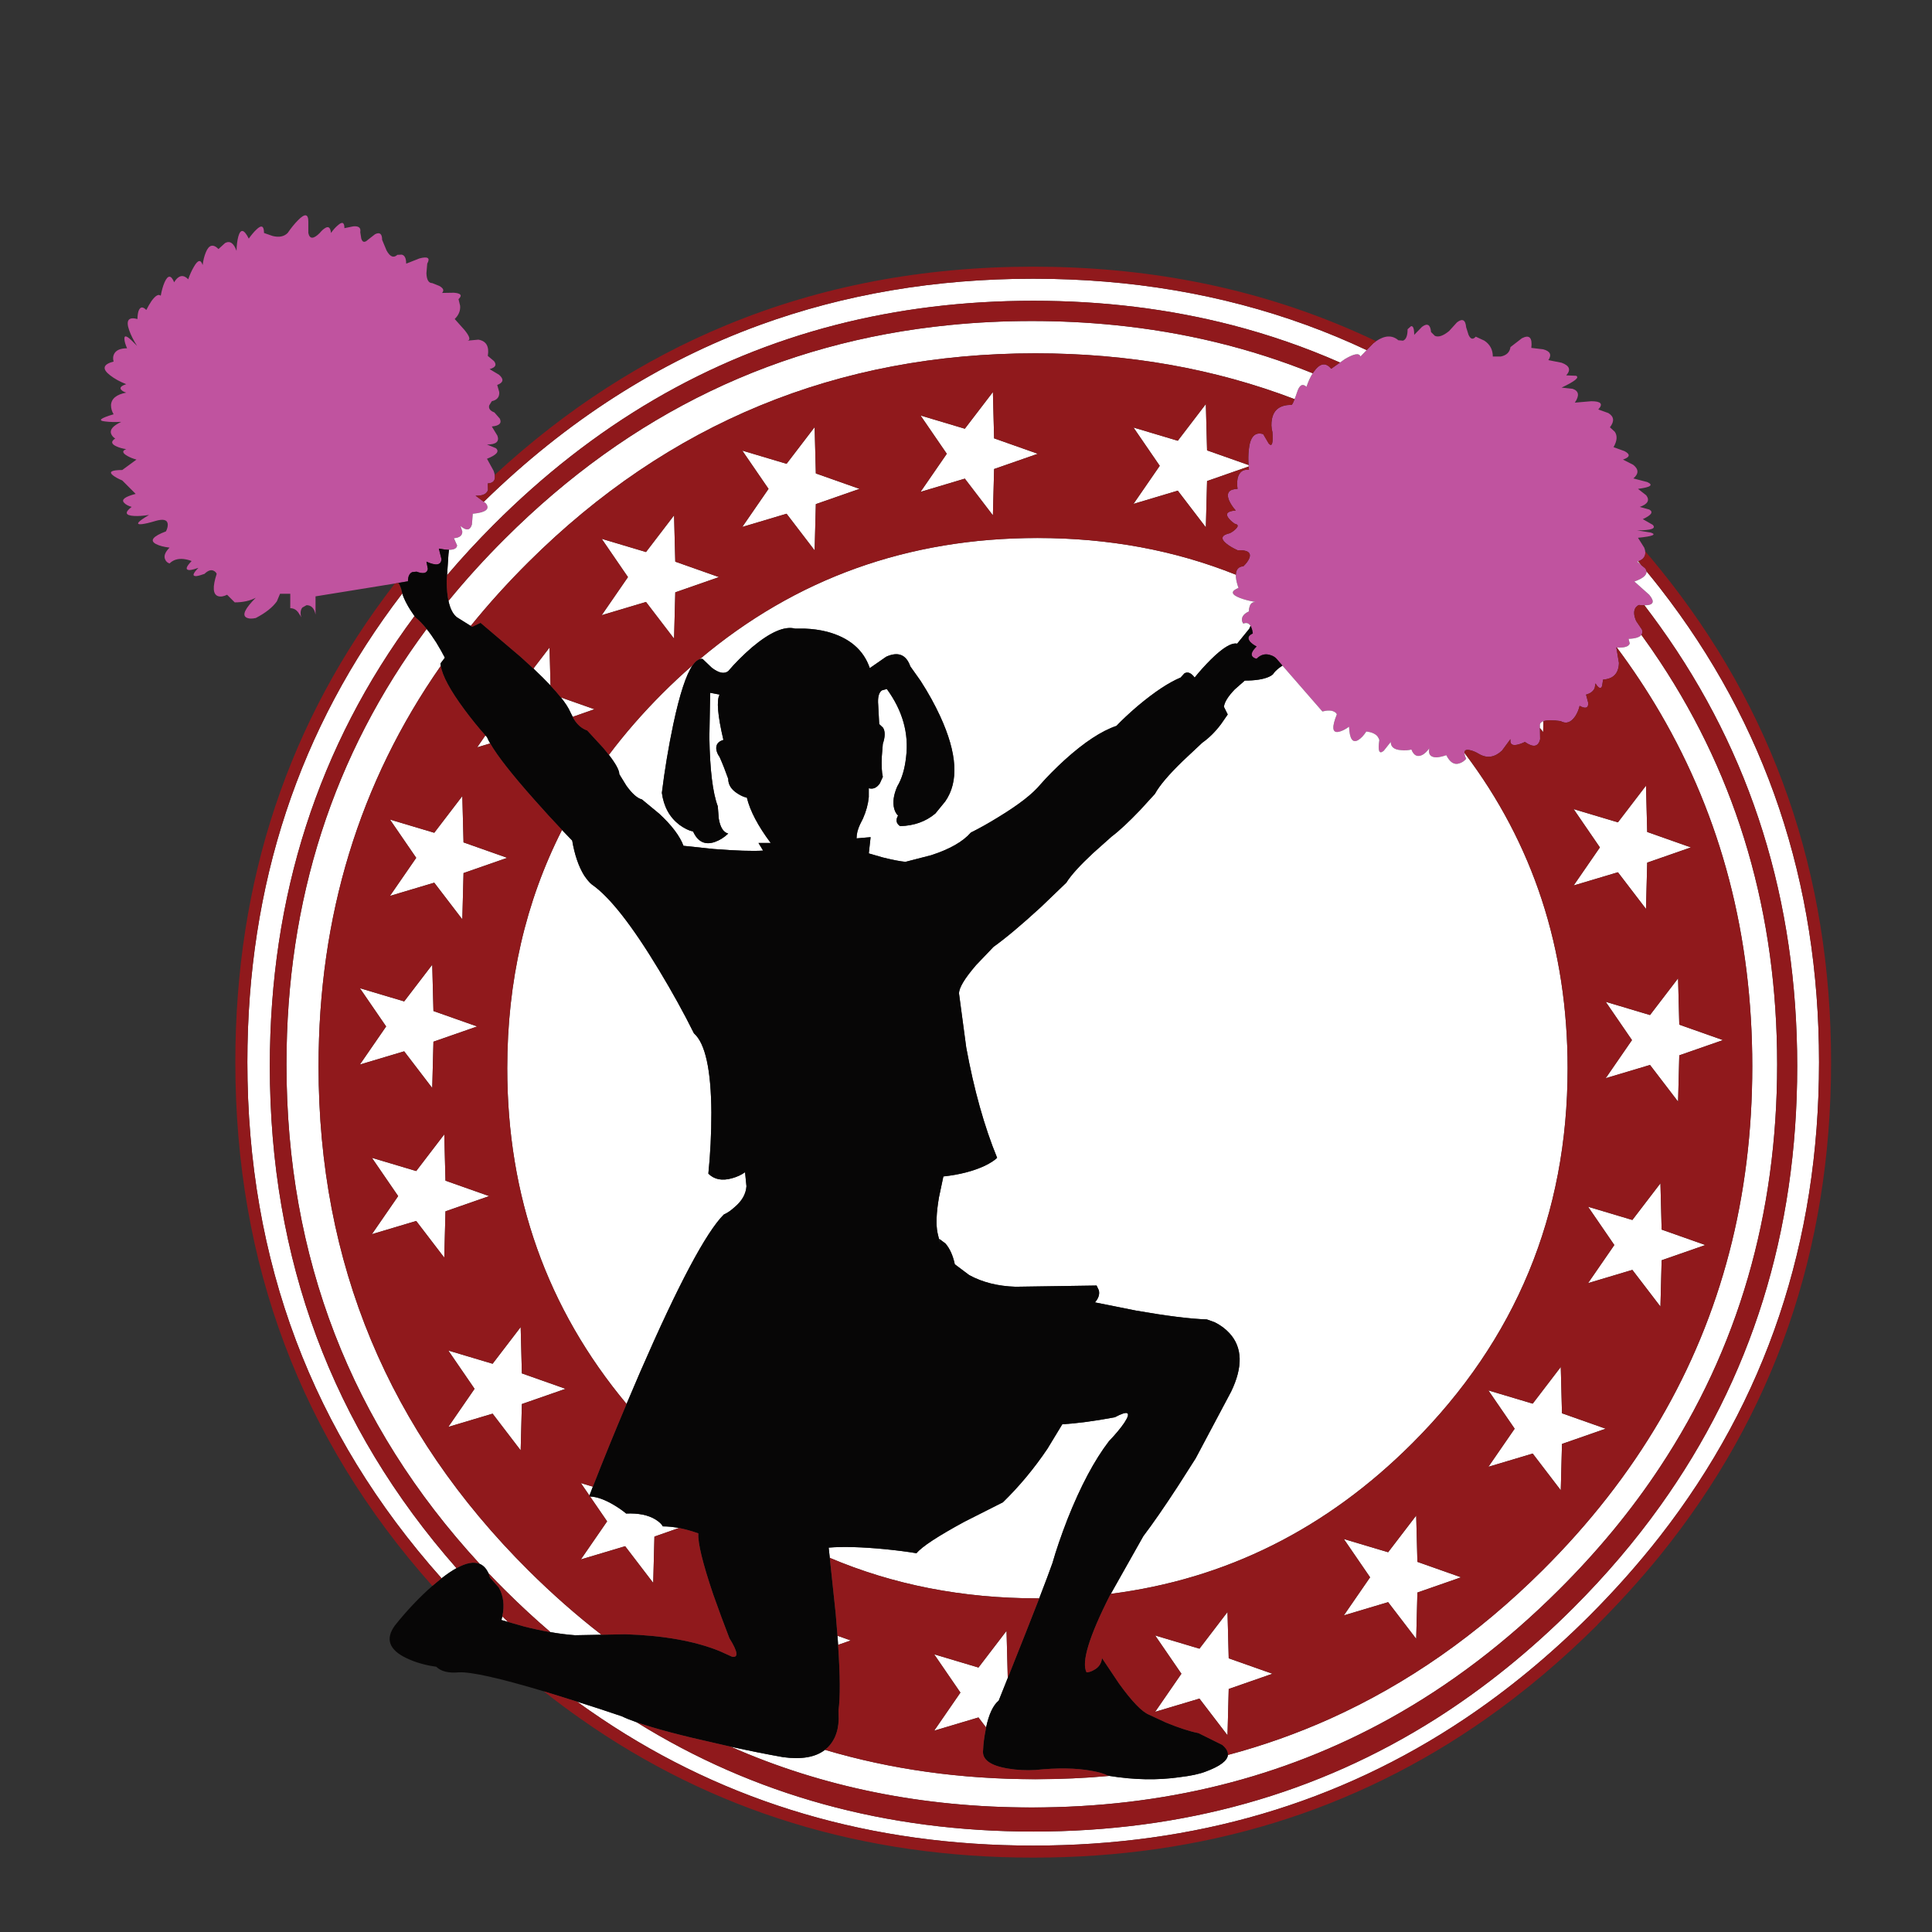 <?xml version="1.0" encoding="utf-8"?>
<!-- Generator: Adobe Illustrator 16.0.0, SVG Export Plug-In . SVG Version: 6.00 Build 0)  -->
<!DOCTYPE svg PUBLIC "-//W3C//DTD SVG 1.1//EN" "http://www.w3.org/Graphics/SVG/1.1/DTD/svg11.dtd">
<svg version="1.1" id="Layer_1" xmlns="http://www.w3.org/2000/svg" xmlns:xlink="http://www.w3.org/1999/xlink" x="0px" y="0px"
	 width="300px" height="300px" viewBox="0 0 300 300" enable-background="new 0 0 300 300" xml:space="preserve">
<rect x="0" y="0" width="300" height="300" fill="#333333" stroke="none"/>
<g>
	<path fill-rule="evenodd" clip-rule="evenodd" fill="#C0539F" d="M61.857,90.514l-0.545,0.094l-12.315,1.993v2.833
		c-0.187-0.976-0.654-1.463-1.401-1.463l-0.654,0.374c-0.291,0.374-0.342,0.882-0.156,1.526c-0.083-0.187-0.197-0.374-0.342-0.561
		c-0.332-0.581-0.789-0.871-1.37-0.871v-2.242h-1.588l-0.498,1.183c-0.665,0.934-1.754,1.795-3.27,2.584
		c-0.644,0.146-1.142,0.114-1.495-0.093c-0.644-0.395-0.146-1.412,1.495-3.052c-0.914,0.478-2.003,0.716-3.269,0.716l-1.184-1.184
		c-0.54,0.27-1.007,0.343-1.401,0.218c-0.809-0.27-0.882-1.421-0.218-3.457c-0.083-0.207-0.229-0.363-0.436-0.467
		c-0.415-0.228-0.903-0.073-1.463,0.467c-0.519,0.188-0.935,0.301-1.246,0.343c-0.685,0.041-0.581-0.384,0.311-1.277
		c-0.539,0.188-0.985,0.301-1.338,0.343c-0.727,0-0.633-0.467,0.28-1.401c-0.353-0.146-0.758-0.25-1.214-0.312
		c-0.914-0.104-1.65,0.124-2.21,0.685c-0.312-0.104-0.53-0.291-0.654-0.561c-0.291-0.539-0.072-1.172,0.654-1.899
		c-0.893-0.104-1.599-0.291-2.118-0.56c-0.996-0.54-0.478-1.194,1.557-1.962c0.207-0.394,0.301-0.768,0.28-1.121
		c-0.063-0.685-0.696-0.851-1.899-0.498c-0.893,0.27-1.599,0.436-2.118,0.498c-1.059,0.104-0.685-0.374,1.121-1.432
		c-0.892,0.145-1.682,0.197-2.366,0.156c-1.35-0.083-1.463-0.55-0.343-1.401c-0.561-0.167-0.955-0.385-1.183-0.654
		c-0.457-0.478,0.145-0.935,1.806-1.37l-2.086-2.087c-0.644-0.269-1.131-0.539-1.463-0.809c-0.664-0.54-0.176-0.81,1.463-0.81
		l2.211-1.62c-0.54-0.145-1.007-0.332-1.401-0.56c-0.81-0.457-0.872-0.809-0.188-1.059c-0.56-0.083-1.048-0.218-1.463-0.405
		c-0.872-0.373-0.955-0.789-0.249-1.245c-0.312-0.187-0.529-0.446-0.654-0.779c-0.187-0.623,0.342-1.225,1.588-1.805
		c-1.017,0.041-1.837,0.021-2.459-0.063c-1.246-0.124-0.82-0.498,1.276-1.121c-0.27-0.436-0.405-0.914-0.405-1.432
		c0.063-0.996,0.851-1.64,2.366-1.93c-0.332-0.104-0.581-0.239-0.747-0.405c-0.332-0.332-0.083-0.633,0.747-0.903
		c-0.996-0.394-1.826-0.851-2.491-1.37c-1.307-0.996-1.131-1.713,0.53-2.148c-0.104-0.354-0.104-0.686,0-0.997
		c0.249-0.705,0.944-1.059,2.086-1.059c-0.249-0.581-0.384-1.038-0.404-1.37c-0.083-0.748,0.374-0.612,1.37,0.404
		c0.208,0.208,0.405,0.405,0.592,0.592c-0.54-0.83-0.945-1.63-1.215-2.397c-0.56-1.557-0.135-2.149,1.277-1.775
		c0-0.457,0.052-0.861,0.156-1.214c0.249-0.706,0.654-0.768,1.214-0.187c0.249-0.499,0.519-0.965,0.81-1.401
		c0.623-0.851,1.1-1.121,1.432-0.81c0.145-0.809,0.342-1.505,0.592-2.086c0.519-1.163,1.017-1.163,1.494,0
		c0.166-0.311,0.374-0.561,0.623-0.747c0.498-0.374,1.018-0.281,1.557,0.28c0.249-0.727,0.54-1.37,0.872-1.931
		c0.623-1.1,1.079-1.194,1.37-0.28c0.083-0.726,0.249-1.39,0.498-1.992c0.477-1.163,1.131-1.329,1.961-0.499l1.028-0.934
		c0.748-0.394,1.339,0.011,1.774,1.214c0.021-0.872,0.115-1.619,0.281-2.242c0.353-1.225,0.893-1.11,1.619,0.342
		c0.415-0.581,0.81-1.048,1.183-1.401c0.789-0.768,1.183-0.592,1.183,0.529l1.339,0.467c0.997,0.249,1.775,0.094,2.335-0.467
		c0.54-0.789,1.08-1.453,1.62-1.992c1.059-1.08,1.588-0.997,1.588,0.249v1.743c0.208,0.976,0.799,0.976,1.774,0
		c0.27-0.332,0.54-0.581,0.81-0.747c0.54-0.354,0.851-0.104,0.934,0.747c0.353-0.498,0.706-0.892,1.058-1.183
		c0.686-0.623,1.028-0.478,1.028,0.436l1.37-0.28c0.851-0.083,1.214,0.218,1.09,0.903l0.156,0.996
		c0.187,0.602,0.529,0.664,1.027,0.187l1.121-0.872c0.726-0.354,1.09-0.063,1.09,0.872l0.685,1.65c0.54,0.996,1.1,1.225,1.681,0.685
		l0.685-0.031c0.457,0.104,0.685,0.571,0.685,1.401l2.055-0.809c1.308-0.354,1.712-0.083,1.214,0.809l-0.125,1.495
		c0.041,1.017,0.342,1.525,0.903,1.525l1.09,0.436c0.644,0.354,0.789,0.717,0.436,1.09l1.837-0.031
		c1.1,0.083,1.339,0.415,0.717,0.996l0.249,1.028c0.063,0.768-0.218,1.453-0.84,2.055l1.526,1.712
		c0.809,0.997,0.965,1.547,0.467,1.651l1.682-0.156c1.225,0.207,1.712,1.048,1.463,2.522l0.965,0.809
		c0.457,0.582,0.229,0.997-0.685,1.246l1.463,0.872c0.789,0.685,0.696,1.214-0.28,1.588l0.312,1.09
		c0.063,0.768-0.322,1.246-1.152,1.432l-0.405,0.654c-0.124,0.478,0.146,0.841,0.81,1.09l0.841,0.966
		c0.332,0.705-0.083,1.11-1.246,1.214l0.872,1.433c0.332,0.914-0.208,1.37-1.62,1.37l1.37,0.561c0.602,0.498,0.146,1.048-1.37,1.65
		l1.028,1.868c0.085,0.233,0.142,0.446,0.171,0.638c0.145,0.832-0.213,1.273-1.074,1.323l0.031,0.997
		c-0.187,0.644-0.83,0.945-1.93,0.903l1.276,0.95l0.342,0.265c0.644,0.872-0.041,1.401-2.055,1.588l-0.125,1.65
		c-0.27,0.955-0.861,1.038-1.775,0.25l0.28,0.871c0,0.623-0.436,0.965-1.308,1.028l0.498,1.121c-0.041,0.449-0.461,0.677-1.26,0.685
		c-0.42-0.003-0.944-0.065-1.573-0.187l0.405,1.619c-0.042,0.955-0.82,1.09-2.335,0.405l0.218,1.121
		c-0.104,0.686-0.685,0.831-1.744,0.436l-0.654,0.063c-0.457,0.187-0.686,0.664-0.686,1.432L61.857,90.514z M208.075,56.295
		l0.748-0.53c1.432-0.851,2.241-0.986,2.428-0.405l0.966-0.997l1.027-1.059c0.148-0.119,0.295-0.228,0.436-0.327
		c1.349-0.918,2.501-0.965,3.456-0.141l0.717,0.063c0.478-0.166,0.716-0.758,0.716-1.775l0.529-0.467
		c0.332-0.083,0.498,0.364,0.498,1.339l1.215-1.246c0.83-0.623,1.297-0.353,1.401,0.81l0.592,0.592c0.56,0.25,1.297,0,2.21-0.748
		l1.215-1.338c0.851-0.665,1.328-0.416,1.432,0.747l0.374,1.184c0.312,0.685,0.686,0.778,1.12,0.28l1.34,0.623
		c0.872,0.581,1.308,1.401,1.308,2.459h1.245c0.893-0.187,1.391-0.675,1.495-1.463l1.774-1.37c1.162-0.602,1.65-0.104,1.464,1.495
		l1.837,0.218c1.101,0.291,1.369,0.851,0.81,1.682l2.055,0.405c1.245,0.457,1.484,1.11,0.717,1.961l1.525,0.063
		c0.581,0.249-0.166,0.861-2.242,1.837l1.713,0.187c0.976,0.332,1.09,1.048,0.342,2.148l2.554-0.218c1.515,0,1.879,0.426,1.09,1.276
		l1.557,0.561c0.893,0.54,0.976,1.276,0.249,2.21l0.747,0.686c0.437,0.623,0.374,1.421-0.187,2.397l1.713,0.623
		c0.934,0.498,0.851,0.934-0.249,1.307l1.587,0.81c0.872,0.685,0.883,1.39,0.032,2.117l2.147,0.561
		c1.018,0.457,0.54,0.81-1.432,1.059l1.276,0.997c0.581,0.768,0.249,1.37-0.996,1.806l1.463,0.404
		c0.686,0.374,0.354,0.872-0.996,1.495l1.526,0.872c0.602,0.582-0.198,0.872-2.398,0.872l2.118,0.342
		c0.954,0.312,0.29,0.582-1.993,0.81l0.965,1.526c0.082,0.201,0.134,0.389,0.156,0.561c0.109,0.734-0.254,1.258-1.09,1.572
		c-0.052,0.015-0.104,0.03-0.156,0.047l0.654,0.545l0.623,0.514c0.095,0.146,0.152,0.292,0.171,0.436
		c0.071,0.588-0.557,1.118-1.884,1.588l2.304,2.055c0.922,1.099,0.673,1.644-0.747,1.635c-0.248,0.002-0.528-0.013-0.841-0.047
		c-0.207,0.083-0.394,0.239-0.56,0.467c-0.291,0.499-0.25,1.173,0.124,2.024l0.903,1.339c0.098,0.324,0.066,0.594-0.094,0.81
		c-0.271,0.376-0.936,0.583-1.992,0.623l0.187,0.717c-0.163,0.488-0.832,0.695-2.009,0.623c-0.027,0.002-0.053,0.002-0.077,0
		l0.404,2.397c-0.042,1.619-0.861,2.48-2.46,2.584l-0.156,0.996c-0.187,0.519-0.528,0.384-1.026-0.404l-0.125,0.716
		c-0.207,0.498-0.653,0.841-1.339,1.027l0.343,1.308c0.021,0.789-0.426,0.934-1.339,0.436c-0.146,0.602-0.374,1.142-0.686,1.619
		c-0.664,0.976-1.421,1.225-2.272,0.747c-0.561-0.083-1.121-0.125-1.682-0.125c-0.411,0.008-0.737,0.055-0.981,0.141
		c-0.401,0.132-0.583,0.366-0.545,0.7v0.358l0.032,1.728c-0.271,1.204-1.059,1.35-2.367,0.436c-0.415,0.208-0.819,0.353-1.214,0.436
		c-0.789,0.166-1.132-0.125-1.027-0.872l-1.308,1.775c-1.122,1.058-2.294,1.246-3.519,0.56c-0.54-0.332-1.028-0.54-1.464-0.623
		c-0.582-0.135-0.867,0.005-0.856,0.42c0.003,0.229,0.092,0.536,0.265,0.919c-0.29,0.353-0.643,0.592-1.059,0.716
		c-0.788,0.27-1.463-0.156-2.023-1.276c-0.519,0.187-1.017,0.301-1.495,0.342c-0.955,0-1.339-0.467-1.151-1.401
		c-0.312,0.436-0.654,0.768-1.028,0.997c-0.789,0.416-1.369,0.146-1.743-0.81c-0.54,0.124-1.069,0.156-1.588,0.093
		c-1.08-0.062-1.619-0.488-1.619-1.277l-1.09,1.371c-0.706,0.602-0.934,0.051-0.686-1.651c-0.041-0.187-0.146-0.394-0.312-0.623
		c-0.373-0.394-0.944-0.633-1.712-0.716c-0.415,0.644-0.841,1.09-1.276,1.338c-0.852,0.498-1.318-0.197-1.401-2.086
		c-0.623,0.457-1.184,0.727-1.682,0.81c-0.934,0.146-1.007-0.758-0.218-2.708c-0.042-0.167-0.166-0.301-0.374-0.405
		c-0.415-0.249-1.037-0.27-1.868-0.062l-6.195-7.115l-0.903-1.043c-0.229-0.27-0.551-0.467-0.965-0.592
		c-0.79-0.269-1.506-0.083-2.148,0.561c-0.271-0.042-0.488-0.156-0.654-0.343c-0.27-0.353-0.052-0.872,0.654-1.557
		c-0.374-0.187-0.696-0.416-0.966-0.686c-0.498-0.56-0.374-1.006,0.374-1.338c-0.042-0.353-0.125-0.686-0.25-0.997
		c-0.028-0.062-0.06-0.119-0.093-0.171c-0.266-0.443-0.639-0.562-1.121-0.358c-0.146-0.187-0.218-0.394-0.218-0.623
		c0-0.519,0.362-0.944,1.09-1.276c-0.021-0.229,0.01-0.467,0.094-0.717c0.124-0.498,0.436-0.747,0.934-0.747
		c-0.913-0.145-1.723-0.353-2.429-0.623c-1.391-0.539-1.463-1.058-0.218-1.557c-0.207-0.54-0.343-1.079-0.405-1.619
		c-0.015-0.155-0.02-0.3-0.015-0.436c0.028-0.818,0.417-1.254,1.167-1.308c0.456-0.436,0.768-0.862,0.935-1.276
		c0.312-0.872-0.301-1.277-1.837-1.215c-0.728-0.332-1.319-0.685-1.775-1.059c-0.914-0.768-0.716-1.297,0.592-1.588
		c0.353-0.187,0.644-0.395,0.872-0.623c0.478-0.457,0.436-0.737-0.125-0.841c-0.457-0.312-0.799-0.633-1.027-0.965
		c-0.436-0.644-0.042-1.007,1.183-1.09c-0.477-0.54-0.83-1.08-1.059-1.619c-0.436-1.121,0.011-1.702,1.34-1.744
		c-0.084-0.54-0.084-1.069,0-1.588c0.228-1.017,0.819-1.473,1.774-1.369c-0.02-0.17-0.035-0.342-0.047-0.514
		c-0.007-0.077-0.012-0.155-0.016-0.233c-0.059-0.811-0.049-1.6,0.031-2.366c0.207-2.014,0.955-2.823,2.241-2.429l0.842,1.432
		c0.519,0.623,0.716,0.042,0.591-1.743c-0.187-0.685-0.208-1.381-0.063-2.086c0.291-1.433,1.298-2.149,3.021-2.149
		c0.098,0,0.259-0.296,0.482-0.887c0.116-0.287,0.246-0.645,0.39-1.075c0.354-1.121,0.841-1.401,1.464-0.84
		c0.257-0.789,0.578-1.489,0.965-2.102c0.051-0.079,0.103-0.156,0.155-0.233c0.955-1.35,1.858-1.505,2.709-0.467L208.075,56.295z"/>
	<path fill-rule="evenodd" clip-rule="evenodd" fill="#FFFFFF" d="M62.464,92.149c0.306,0.992,0.939,2.165,1.899,3.519
		c-14.977,20.175-22.465,43.47-22.465,69.886c0,30.005,9.663,55.988,28.988,77.951c-0.708,0.392-1.482,0.916-2.32,1.572
		c-20.104-22.551-30.156-49.266-30.156-80.146C38.411,137.353,46.428,113.091,62.464,92.149z M105.433,237.262l-3.814,1.34
		l-0.187,7.192l-4.359-5.698l-6.881,2.055l4.079-5.916l-2.647-3.86c1.067,0.041,2.313,0.487,3.736,1.338
		c0.727,0.437,1.35,0.873,1.869,1.309c1.909-0.083,3.435,0.229,4.577,0.935c0.561,0.353,0.934,0.705,1.122,1.058
		C103.712,237.013,104.548,237.096,105.433,237.262z M91.53,232.233l-1.338-1.946l1.868,0.561
		C91.88,231.309,91.703,231.771,91.53,232.233z M76.491,219.514l-6.881,2.056l4.079-5.916l-4.079-5.947l6.881,2.055l4.359-5.697
		l0.187,7.192l6.788,2.397l-6.788,2.366l-0.187,7.193L76.491,219.514z M85.474,253.438c-2.413-2.065-4.774-4.25-7.083-6.554
		c-0.869-0.866-1.72-1.737-2.553-2.616c-0.333-0.719-0.784-1.196-1.355-1.432c-20-21.714-30-47.568-30-77.562
		c0-25.545,7.255-48.083,21.765-67.614c0.49,0.604,0.988,1.304,1.495,2.102c0.539,0.892,0.985,1.681,1.338,2.366l-0.685,0.903
		c0.008,0.119,0.024,0.244,0.047,0.374c-12.652,18.11-18.978,38.837-18.978,62.18c0,30.576,10.867,56.67,32.601,78.278
		c3.652,3.629,7.43,6.955,11.333,9.979l-4.11,0.077C88.058,253.827,86.787,253.666,85.474,253.438z M76.117,115.439l-2.024,0.607
		l1.277-1.853c0.084,0.087,0.167,0.176,0.249,0.265C75.742,114.751,75.908,115.078,76.117,115.439z M71.977,130.806l6.788,2.397
		l-6.788,2.366l-0.187,7.192l-4.359-5.698l-6.882,2.056l4.08-5.916l-4.08-5.947l6.882,2.055l4.359-5.698L71.977,130.806z
		 M62.76,155.497l4.359-5.698l0.187,7.192l6.787,2.397l-6.787,2.366l-0.187,7.193l-4.359-5.698l-6.882,2.055l4.08-5.916l-4.08-5.946
		L62.76,155.497z M64.628,181.839l4.359-5.698l0.187,7.192l6.787,2.397l-6.787,2.366l-0.187,7.192l-4.359-5.697l-6.882,2.055
		l4.08-5.916l-4.08-5.947L64.628,181.839z M97.291,218.004c-12.351-14.813-18.526-32.192-18.526-52.139
		c0-13.503,2.833-25.833,8.5-36.99c0.538,0.567,1.066,1.118,1.588,1.649c0.374,2.201,0.986,3.996,1.837,5.388
		c0.478,0.705,0.882,1.183,1.214,1.432c2.761,1.91,6.238,6.342,10.431,13.296c2.076,3.446,3.882,6.715,5.418,9.809
		c1.764,1.557,2.667,5.656,2.708,12.299c0,3.321-0.156,6.486-0.467,9.496c0.913,0.914,2.138,1.152,3.674,0.716
		c0.767-0.207,1.442-0.519,2.024-0.934l0.217,2.18c-0.083,1.204-0.695,2.283-1.837,3.238c-0.56,0.519-1.121,0.903-1.682,1.151
		c-2.76,2.762-7.078,10.888-12.953,24.381C98.705,214.667,97.989,216.344,97.291,218.004z M78.001,250.993
		c0.293,0.286,0.589,0.572,0.887,0.856l-1.027-0.296C77.915,251.364,77.961,251.178,78.001,250.993z M75.121,77.919
		c12.858-12.571,27.14-21.72,42.844-27.447c13.161-4.795,27.318-7.192,42.47-7.192c15.133,0,29.279,2.397,42.44,7.192
		c3.173,1.156,6.287,2.453,9.341,3.892l-0.966,0.997c-0.187-0.581-0.996-0.446-2.428,0.405l-0.748,0.53
		c-5.421-2.387-11.025-4.328-16.813-5.823c-9.757-2.512-20.021-3.768-30.795-3.768c-10.773,0-21.027,1.256-30.763,3.768
		C109.839,55.6,92.143,65.948,76.616,81.516c-2.538,2.541-4.935,5.141-7.193,7.799l0.218-3.285c0.035-0.233,0.062-0.451,0.078-0.654
		c0.799-0.007,1.22-0.235,1.26-0.685l-0.498-1.121c0.872-0.063,1.308-0.405,1.308-1.028l-0.28-0.871
		c0.914,0.789,1.505,0.705,1.775-0.25l0.125-1.65c2.014-0.187,2.698-0.716,2.055-1.588L75.121,77.919z M104.67,80.021l0.187,7.193
		l6.788,2.397l-6.788,2.367l-0.187,7.192l-4.359-5.698l-6.881,2.055l4.079-5.916l-4.079-5.947l6.881,2.055L104.67,80.021z
		 M122.138,72.019l4.359-5.698l0.187,7.193l6.788,2.397l-6.788,2.367l-0.187,7.192l-4.359-5.698l-6.881,2.055l4.079-5.916
		l-4.079-5.947L122.138,72.019z M142.938,64.515l6.881,2.056l4.359-5.698l0.187,7.192l6.788,2.398l-6.788,2.366l-0.187,7.192
		l-4.359-5.698l-6.881,2.056l4.079-5.916L142.938,64.515z M69.641,93.301c2.699-3.303,5.616-6.515,8.75-9.637
		c19.512-19.492,42.543-30.556,69.093-33.192c4.151-0.416,8.396-0.623,12.735-0.623c4.338,0,8.594,0.207,12.766,0.623
		c10.875,1.081,21.16,3.577,30.856,7.489c-0.387,0.612-0.708,1.313-0.965,2.102c-0.623-0.561-1.11-0.28-1.464,0.84
		c-0.144,0.43-0.273,0.788-0.39,1.075c-12.423-4.743-25.838-7.115-40.244-7.115c-30.742,0-56.98,10.805-78.713,32.414
		c-3.228,3.208-6.216,6.514-8.968,9.917l-2.118-1.323C70.35,95.4,69.903,94.543,69.641,93.301z M254.376,87.167
		c0.165,0.195,0.331,0.393,0.498,0.592l-0.654-0.545C254.271,87.197,254.324,87.182,254.376,87.167z M87.093,108.293l5.216,1.837
		l-3.378,1.183l-0.389-0.778C88.274,109.915,87.791,109.167,87.093,108.293z M85.49,106.457c-0.758-0.805-1.646-1.687-2.662-2.646
		l2.507-3.27L85.49,106.457z M107.55,103.296c-1.011,1.453-2.012,4.509-3.005,9.169c-0.748,3.55-1.339,7.1-1.774,10.649
		c0.291,2.138,1.193,3.788,2.708,4.951c0.768,0.561,1.484,0.913,2.148,1.059c0.727,1.599,1.848,2.138,3.363,1.619
		c0.768-0.27,1.463-0.706,2.086-1.308c-0.748-0.188-1.235-0.955-1.464-2.304l-0.156-1.931c-0.789-2.096-1.225-5.667-1.308-10.711
		l0.125-6.912l1.463,0.28c-0.498,0.893-0.301,3.239,0.592,7.037c-0.852,0.249-1.214,0.768-1.09,1.557
		c0.083,0.394,0.25,0.758,0.498,1.09c0.478,1.08,0.924,2.21,1.339,3.394c0,0.914,0.478,1.67,1.432,2.272
		c0.498,0.332,0.986,0.551,1.463,0.655c0.499,2.055,1.733,4.4,3.705,7.036h-1.899l0.716,1.184c-1.64,0.104-4.193,0.021-7.66-0.249
		l-4.702-0.498c-0.581-1.536-1.837-3.197-3.768-4.982l-2.678-2.211c-0.727-0.187-1.536-0.902-2.429-2.148l-1.09-1.775
		c0-0.606-0.54-1.607-1.619-3.005c2.48-3.301,5.252-6.481,8.313-9.543C104.396,106.138,105.958,104.68,107.55,103.296z
		 M194.188,97.193c-0.092,0.139-0.154,0.279-0.187,0.42l-1.9,2.335c-0.871-0.187-2.23,0.633-4.078,2.46
		c-0.935,0.934-1.774,1.868-2.522,2.802c-0.54-0.727-1.069-0.944-1.588-0.654l-0.591,0.654c-1.848,0.768-4.069,2.242-6.664,4.421
		c-1.287,1.1-2.387,2.128-3.301,3.083c-2.324,0.789-4.992,2.542-8.002,5.262c-1.474,1.35-2.729,2.616-3.768,3.798
		c-1.203,1.474-3.373,3.166-6.508,5.076c-1.576,0.975-3.02,1.785-4.328,2.428c-1.225,1.412-3.28,2.585-6.165,3.519l-3.985,1.028
		c-0.768-0.063-1.952-0.291-3.55-0.686l-2.148-0.623l0.28-2.521l-2.18,0.187c0-0.685,0.177-1.401,0.529-2.148l0.467-0.935
		c0.498-1.121,0.799-2.231,0.903-3.331v-1.37c0.664,0.187,1.235-0.062,1.712-0.748l0.467-1.027
		c-0.166-0.665-0.218-1.723-0.156-3.176l0.156-1.93c0.374-1.121,0.384-1.962,0.031-2.522l-0.591-0.561l-0.156-2.958
		c-0.104-1.162,0.083-1.92,0.561-2.272l0.778-0.219c2.45,3.363,3.446,6.892,2.989,10.587c-0.208,1.868-0.664,3.383-1.37,4.546
		c-0.581,1.329-0.737,2.491-0.467,3.487c0.146,0.478,0.343,0.82,0.592,1.027c-0.394,0.686-0.291,1.235,0.312,1.65
		c2.179-0.062,4.006-0.717,5.48-1.962l1.526-1.868c2.138-3.051,1.878-7.462-0.779-13.233c-0.83-1.806-1.847-3.643-3.051-5.511
		l-1.588-2.242c-0.644-1.827-1.889-2.325-3.737-1.495l-2.553,1.774c-0.976-2.864-3.208-4.753-6.694-5.667
		c-1.08-0.27-2.211-0.426-3.394-0.467h-1.494c-1.64-0.436-3.872,0.529-6.695,2.896c-1.391,1.204-2.625,2.439-3.705,3.705
		c-0.623,0.478-1.474,0.301-2.554-0.529l-1.432-1.37c-0.141-0.022-0.282-0.012-0.42,0.031
		c14.885-12.538,32.358-18.806,52.419-18.806c11.059,0,21.328,1.899,30.811,5.698c-0.005,0.136,0,0.281,0.015,0.436
		c0.063,0.54,0.198,1.079,0.405,1.619c-1.245,0.499-1.173,1.018,0.218,1.557c0.706,0.27,1.516,0.478,2.429,0.623
		c-0.498,0-0.81,0.249-0.934,0.747c-0.084,0.25-0.114,0.488-0.094,0.717c-0.728,0.332-1.09,0.757-1.09,1.276
		c0,0.229,0.072,0.436,0.218,0.623C193.55,96.631,193.923,96.75,194.188,97.193z M193.877,72.206
		c0.004,0.078,0.009,0.156,0.016,0.233l-6.461,2.257l-0.187,7.193l-4.359-5.699l-6.882,2.056l4.079-5.916l-4.079-5.948l6.882,2.056
		l4.359-5.698l0.187,7.192L193.877,72.206z M89.6,264.227c2.405,0.756,4.719,1.514,6.944,2.273c0.62,0.297,1.393,0.607,2.319,0.934
		c18.195,11.313,38.73,16.97,61.604,16.97c23.249,0,44.09-5.844,62.523-17.53c7.514-4.774,14.634-10.523,21.359-17.25
		c5.023-5.023,9.497-10.275,13.42-15.755c14.198-19.823,21.298-42.595,21.298-68.314c0-25.719-7.1-48.479-21.298-68.283
		c-0.789-1.103-1.599-2.198-2.429-3.285c1.42,0.009,1.669-0.536,0.747-1.635l-2.304-2.055c1.327-0.47,1.955-1,1.884-1.588
		c0.714,0.864,1.414,1.736,2.102,2.616c16.461,21.131,24.691,45.667,24.691,73.606c0,27.94-8.23,52.477-24.691,73.608
		c-3.342,4.276-7.016,8.417-11.022,12.423c-6.103,6.082-12.527,11.386-19.273,15.911c-19.616,13.141-41.962,19.71-67.038,19.71
		c-25.096,0-47.442-6.569-67.037-19.71C92.122,266.017,90.855,265.135,89.6,264.227z M190.67,272.509
		c5.469-1.457,10.762-3.336,15.88-5.636c11.936-5.376,22.916-13.046,32.942-23.01c7.328-7.286,13.42-15.081,18.277-23.384
		c9.549-16.337,14.323-34.635,14.323-54.895c0-20.28-4.774-38.588-14.323-54.925c-2.023-3.46-4.261-6.833-6.71-10.12
		c1.177,0.073,1.846-0.134,2.009-0.623l-0.187-0.717c1.057-0.04,1.721-0.247,1.992-0.623c1.003,1.375,1.968,2.767,2.896,4.172
		c12.123,18.33,18.185,39.171,18.185,62.523s-6.062,44.193-18.185,62.522c-4.421,6.704-9.663,13.066-15.724,19.087
		c-8.158,8.137-16.918,14.8-26.28,19.989c-16.605,9.195-35.121,13.794-55.547,13.794c-16.914,0-32.507-3.15-46.784-9.45
		c2.885,0.638,5.61,1.183,8.174,1.635c2.858,0.388,5.022,0.009,6.492-1.137c10.252,3.041,21.145,4.562,32.678,4.562
		c3.899,0,7.724-0.171,11.474-0.514c3.859,0.623,7.486,0.69,10.883,0.203c1.765-0.208,3.124-0.499,4.079-0.872
		C189.433,274.27,190.585,273.408,190.67,272.509z M227.396,116.902c10.68,14.108,16.021,30.43,16.021,48.963
		c0,22.75-8.034,42.159-24.101,58.226c-13.316,13.318-28.927,21.117-46.829,23.399l5.044-8.951c1.452-1.91,3.249-4.505,5.386-7.784
		l2.741-4.297l5.511-10.369c1.848-3.84,1.765-6.86-0.249-9.061c-0.623-0.686-1.391-1.256-2.304-1.713l-1.215-0.436
		c-2.573-0.083-6.238-0.54-10.99-1.37l-6.384-1.276c0.56-0.644,0.758-1.276,0.591-1.899l-0.342-0.717l-12.58,0.188
		c-2.739-0.083-5.137-0.686-7.192-1.806l-2.242-1.682c-0.291-1.37-0.778-2.45-1.464-3.238l-0.965-0.716
		c0.312,1.452,0.229,1.151-0.249-0.903c-0.27-1.267-0.198-3.113,0.218-5.543l0.685-3.238c2.491-0.27,4.629-0.819,6.415-1.649
		c0.892-0.437,1.536-0.852,1.931-1.246c-1.994-4.856-3.592-10.565-4.796-17.125l-1.121-8.376c-0.021-0.872,0.861-2.346,2.647-4.421
		l2.708-2.834c1.89-1.349,4.349-3.414,7.38-6.195l3.924-3.769c0.727-1.162,2.117-2.698,4.172-4.607l2.864-2.554
		c1.163-0.872,2.636-2.242,4.422-4.11l2.304-2.522c0.686-1.266,2.117-2.958,4.297-5.076l3.052-2.864
		c1.037-0.727,2.003-1.682,2.896-2.865l1.059-1.525l-0.592-1.184c0.083-0.727,0.644-1.63,1.682-2.708l1.557-1.37
		c1.64,0,2.896-0.198,3.768-0.592c0.437-0.208,0.686-0.405,0.747-0.592c0.329-0.406,0.775-0.785,1.34-1.137l6.195,7.115
		c0.831-0.208,1.453-0.187,1.868,0.062c0.208,0.104,0.332,0.238,0.374,0.405c-0.789,1.951-0.716,2.854,0.218,2.708
		c0.498-0.083,1.059-0.353,1.682-0.81c0.083,1.889,0.55,2.584,1.401,2.086c0.436-0.249,0.861-0.695,1.276-1.338
		c0.768,0.083,1.339,0.322,1.712,0.716c0.166,0.229,0.271,0.436,0.312,0.623c-0.248,1.702-0.021,2.253,0.686,1.651l1.09-1.371
		c0,0.789,0.539,1.215,1.619,1.277c0.519,0.063,1.048,0.031,1.588-0.093c0.374,0.955,0.954,1.225,1.743,0.81
		c0.374-0.229,0.717-0.561,1.028-0.997c-0.188,0.934,0.196,1.401,1.151,1.401c0.479-0.042,0.977-0.156,1.495-0.342
		c0.561,1.121,1.235,1.546,2.023,1.276c0.416-0.124,0.769-0.363,1.059-0.716C227.487,117.438,227.398,117.132,227.396,116.902z
		 M239.118,113.042v-0.358c-0.038-0.334,0.144-0.568,0.545-0.7l-0.046,1.697L239.118,113.042z M255.59,121.994l0.187,7.193
		l6.788,2.397l-6.788,2.366l-0.187,7.192l-4.359-5.698l-6.881,2.056l4.079-5.916l-4.079-5.947l6.881,2.055L255.59,121.994z
		 M260.759,159.108l6.788,2.397l-6.788,2.367l-0.187,7.192l-4.359-5.698l-6.881,2.055l4.078-5.916l-4.078-5.947l6.881,2.056
		l4.359-5.698L260.759,159.108z M257.832,183.738l0.187,7.192l6.788,2.397l-6.788,2.366l-0.187,7.192l-4.359-5.697l-6.881,2.055
		l4.079-5.916l-4.079-5.947l6.881,2.056L257.832,183.738z M242.356,212.259l0.188,7.193l6.788,2.397l-6.788,2.366l-0.188,7.192
		l-4.358-5.697l-6.882,2.055l4.079-5.916l-4.079-5.947l6.882,2.055L242.356,212.259z M219.907,254.481l-4.359-5.698l-6.881,2.055
		l4.079-5.916l-4.079-5.947l6.881,2.055l4.359-5.697l0.187,7.192l6.788,2.397l-6.788,2.366L219.907,254.481z M161.37,248.191
		c-0.095,0-0.188,0-0.28,0c-11.616,0-22.363-2.097-32.242-6.29l-0.172-1.588c2.201-0.188,5.138-0.104,8.812,0.249
		c1.848,0.187,3.456,0.395,4.826,0.623c0.83-1.018,3.311-2.646,7.441-4.889l5.979-3.021c2.553-2.491,4.857-5.262,6.912-8.313
		l2.305-3.798c2.346-0.146,5.064-0.51,8.157-1.09c2.097-1.122,2.585-0.831,1.464,0.871c-0.582,0.852-1.37,1.796-2.366,2.833
		c-2.263,2.948-4.411,6.985-6.446,12.112c-0.996,2.574-1.773,4.848-2.335,6.819C163.014,243.881,162.328,245.707,161.37,248.191z
		 M153.119,268.243l-1.184-1.557l-6.881,2.055l4.079-5.916l-4.079-5.947l6.881,2.056l4.359-5.698l0.188,7.192l0.046,0.016
		c-0.46,1.158-0.942,2.367-1.448,3.628C154.215,264.78,153.561,266.171,153.119,268.243z M179.367,265.814l4.079-5.916l-4.079-5.947
		l6.882,2.055l4.358-5.697l0.187,7.192l6.788,2.397l-6.788,2.367l-0.187,7.192l-4.358-5.698L179.367,265.814z M130.14,255.415
		c-0.025-0.461-0.057-0.933-0.093-1.417l2.055,0.731L130.14,255.415z"/>
	<path fill-rule="evenodd" clip-rule="evenodd" fill="#070606" d="M113.435,271.217c-0.693-0.158-1.394-0.318-2.102-0.482
		c-5.536-1.229-9.692-2.329-12.471-3.301c-0.927-0.326-1.7-0.637-2.319-0.934c-2.225-0.76-4.539-1.518-6.944-2.273
		c-1.271-0.407-2.569-0.812-3.892-1.215c-0.435-0.132-0.86-0.262-1.276-0.389c-6.902-2.06-11.292-3.04-13.171-2.942
		c-1.619,0.146-2.792-0.146-3.518-0.872c-1.682-0.229-3.208-0.664-4.578-1.308c-2.76-1.308-3.374-3.01-1.837-5.106
		c1.854-2.321,3.789-4.366,5.807-6.134c0.225-0.188,0.447-0.375,0.67-0.561c0.259-0.217,0.513-0.425,0.762-0.623
		c0.838-0.656,1.612-1.181,2.32-1.572c1.501-0.832,2.701-1.055,3.596-0.669c0.571,0.235,1.022,0.713,1.355,1.432
		c0.091,0.209,0.174,0.437,0.249,0.686l1.37,1.557c0.729,1.291,0.912,2.786,0.545,4.483c-0.041,0.185-0.087,0.371-0.14,0.561
		l1.027,0.296l2.46,0.7c1.417,0.365,2.792,0.661,4.125,0.888c1.313,0.229,2.584,0.39,3.814,0.482l4.11-0.077l3.674-0.078
		c5.937,0.187,10.825,1.059,14.665,2.615l1.931,0.872c1.037,0.188,0.902-0.768-0.405-2.864c-0.83-2.139-1.671-4.411-2.522-6.819
		c-1.64-4.857-2.408-8.013-2.304-9.466c-1.058-0.373-2.059-0.653-3.005-0.841c-0.885-0.166-1.72-0.249-2.506-0.249
		c-0.188-0.353-0.561-0.705-1.122-1.058c-1.142-0.706-2.667-1.018-4.577-0.935c-0.519-0.436-1.142-0.872-1.869-1.309
		c-1.424-0.851-2.669-1.297-3.736-1.338c-0.052,0-0.104,0-0.156,0c0.019-0.049,0.04-0.096,0.062-0.141
		c0.173-0.462,0.35-0.925,0.53-1.386c1.623-4.159,3.367-8.44,5.231-12.844c0.699-1.66,1.415-3.337,2.148-5.028
		c5.875-13.493,10.192-21.619,12.953-24.381c0.561-0.248,1.122-0.633,1.682-1.151c1.142-0.955,1.754-2.034,1.837-3.238l-0.217-2.18
		c-0.582,0.415-1.257,0.727-2.024,0.934c-1.536,0.437-2.761,0.198-3.674-0.716c0.311-3.01,0.467-6.175,0.467-9.496
		c-0.042-6.643-0.944-10.742-2.708-12.299c-1.536-3.094-3.342-6.362-5.418-9.809c-4.193-6.954-7.67-11.386-10.431-13.296
		c-0.332-0.249-0.737-0.727-1.214-1.432c-0.851-1.392-1.463-3.187-1.837-5.388c-0.521-0.531-1.05-1.082-1.588-1.649
		c-1.397-1.472-2.84-3.049-4.328-4.733c-3.453-3.888-5.726-6.789-6.819-8.702c-0.209-0.362-0.375-0.688-0.498-0.981
		c-0.082-0.089-0.165-0.177-0.249-0.265c-1.08-1.202-2.17-2.546-3.27-4.032c-2.186-2.953-3.405-5.205-3.659-6.757
		c-0.023-0.13-0.039-0.255-0.047-0.374l0.685-0.903c-0.353-0.685-0.799-1.474-1.338-2.366c-0.507-0.798-1.005-1.499-1.495-2.102
		c-0.593-0.739-1.175-1.335-1.744-1.79c-0.047-0.066-0.094-0.133-0.14-0.203c-0.96-1.354-1.593-2.527-1.899-3.519
		c-0.079-0.244-0.135-0.477-0.171-0.701c-0.104-0.332-0.25-0.644-0.436-0.934l1.494-0.249c0-0.768,0.229-1.245,0.686-1.432
		l0.654-0.063c1.059,0.395,1.64,0.25,1.744-0.436l-0.218-1.121c1.515,0.685,2.293,0.55,2.335-0.405l-0.405-1.619
		c0.629,0.122,1.153,0.184,1.573,0.187c-0.017,0.204-0.043,0.421-0.078,0.654l-0.218,3.285l-0.062,0.919
		c0.008,1.2,0.102,2.223,0.28,3.067c0.262,1.242,0.708,2.099,1.338,2.569l2.118,1.323l0.218,0.14l1.308-0.623l6.228,5.293
		c0.706,0.632,1.365,1.234,1.977,1.806c1.017,0.959,1.904,1.842,2.662,2.646c0.621,0.662,1.156,1.274,1.603,1.837
		c0.698,0.874,1.181,1.621,1.448,2.242l0.389,0.778l0.203,0.374c0.54,0.872,1.225,1.454,2.055,1.744l2.522,2.74
		c0.312,0.37,0.591,0.718,0.841,1.043c1.079,1.397,1.619,2.399,1.619,3.005l1.09,1.775c0.893,1.246,1.702,1.961,2.429,2.148
		l2.678,2.211c1.93,1.785,3.187,3.446,3.768,4.982l4.702,0.498c3.467,0.27,6.02,0.353,7.66,0.249l-0.716-1.184h1.899
		c-1.972-2.636-3.207-4.981-3.705-7.036c-0.478-0.104-0.965-0.323-1.463-0.655c-0.955-0.602-1.432-1.359-1.432-2.272
		c-0.416-1.184-0.862-2.314-1.339-3.394c-0.249-0.332-0.415-0.696-0.498-1.09c-0.125-0.789,0.238-1.308,1.09-1.557
		c-0.893-3.798-1.09-6.145-0.592-7.037l-1.463-0.28l-0.125,6.912c0.083,5.045,0.519,8.615,1.308,10.711l0.156,1.931
		c0.229,1.349,0.716,2.116,1.464,2.304c-0.623,0.602-1.318,1.038-2.086,1.308c-1.515,0.519-2.636-0.021-3.363-1.619
		c-0.665-0.146-1.38-0.498-2.148-1.059c-1.516-1.163-2.418-2.813-2.708-4.951c0.436-3.55,1.027-7.1,1.774-10.649
		c0.993-4.66,1.994-7.716,3.005-9.169c0.372-0.535,0.745-0.852,1.121-0.95c0.139-0.043,0.279-0.054,0.42-0.031l1.432,1.37
		c1.08,0.83,1.931,1.007,2.554,0.529c1.08-1.266,2.314-2.501,3.705-3.705c2.823-2.367,5.055-3.332,6.695-2.896h1.494
		c1.183,0.042,2.314,0.197,3.394,0.467c3.487,0.914,5.719,2.802,6.694,5.667l2.553-1.774c1.848-0.83,3.093-0.332,3.737,1.495
		l1.588,2.242c1.204,1.868,2.221,3.706,3.051,5.511c2.657,5.771,2.917,10.182,0.779,13.233l-1.526,1.868
		c-1.474,1.245-3.301,1.9-5.48,1.962c-0.602-0.415-0.706-0.965-0.312-1.65c-0.249-0.208-0.446-0.55-0.592-1.027
		c-0.27-0.997-0.114-2.159,0.467-3.487c0.706-1.163,1.163-2.678,1.37-4.546c0.457-3.695-0.54-7.224-2.989-10.587l-0.778,0.219
		c-0.478,0.353-0.664,1.11-0.561,2.272l0.156,2.958l0.591,0.561c0.354,0.56,0.343,1.401-0.031,2.522l-0.156,1.93
		c-0.062,1.454-0.01,2.512,0.156,3.176l-0.467,1.027c-0.477,0.686-1.048,0.934-1.712,0.748v1.37c-0.104,1.1-0.405,2.21-0.903,3.331
		l-0.467,0.935c-0.353,0.747-0.529,1.464-0.529,2.148l2.18-0.187l-0.28,2.521l2.148,0.623c1.598,0.395,2.782,0.623,3.55,0.686
		l3.985-1.028c2.885-0.934,4.94-2.106,6.165-3.519c1.308-0.644,2.751-1.453,4.328-2.428c3.135-1.91,5.305-3.602,6.508-5.076
		c1.038-1.183,2.294-2.449,3.768-3.798c3.01-2.72,5.678-4.474,8.002-5.262c0.914-0.955,2.014-1.982,3.301-3.083
		c2.595-2.18,4.816-3.653,6.664-4.421l0.591-0.654c0.519-0.291,1.048-0.073,1.588,0.654c0.748-0.934,1.588-1.868,2.522-2.802
		c1.848-1.827,3.207-2.646,4.078-2.46l1.9-2.335c0.032-0.141,0.095-0.281,0.187-0.42c0.033,0.052,0.064,0.109,0.093,0.171
		c0.125,0.311,0.208,0.644,0.25,0.997c-0.748,0.332-0.872,0.778-0.374,1.338c0.27,0.27,0.592,0.499,0.966,0.686
		c-0.706,0.685-0.924,1.204-0.654,1.557c0.166,0.187,0.384,0.301,0.654,0.343c0.643-0.644,1.358-0.83,2.148-0.561
		c0.414,0.125,0.736,0.322,0.965,0.592l0.903,1.043c-0.564,0.352-1.011,0.73-1.34,1.137c-0.062,0.187-0.311,0.384-0.747,0.592
		c-0.871,0.394-2.128,0.592-3.768,0.592l-1.557,1.37c-1.038,1.079-1.599,1.982-1.682,2.708l0.592,1.184l-1.059,1.525
		c-0.893,1.184-1.858,2.138-2.896,2.865l-3.052,2.864c-2.18,2.118-3.611,3.81-4.297,5.076l-2.304,2.522
		c-1.786,1.868-3.259,3.238-4.422,4.11l-2.864,2.554c-2.055,1.909-3.445,3.445-4.172,4.607l-3.924,3.769
		c-3.031,2.781-5.49,4.847-7.38,6.195l-2.708,2.834c-1.786,2.075-2.668,3.549-2.647,4.421l1.121,8.376
		c1.204,6.56,2.802,12.269,4.796,17.125c-0.395,0.395-1.039,0.81-1.931,1.246c-1.786,0.83-3.924,1.38-6.415,1.649l-0.685,3.238
		c-0.416,2.43-0.488,4.276-0.218,5.543c0.478,2.055,0.56,2.355,0.249,0.903l0.965,0.716c0.686,0.788,1.173,1.868,1.464,3.238
		l2.242,1.682c2.055,1.12,4.453,1.723,7.192,1.806l12.58-0.188l0.342,0.717c0.167,0.623-0.031,1.256-0.591,1.899l6.384,1.276
		c4.752,0.83,8.417,1.287,10.99,1.37l1.215,0.436c0.913,0.457,1.681,1.027,2.304,1.713c2.014,2.2,2.097,5.221,0.249,9.061
		l-5.511,10.369l-2.741,4.297c-2.137,3.279-3.934,5.874-5.386,7.784l-5.044,8.951l-0.125,0.203
		c-3.259,6.435-4.473,10.431-3.643,11.987c0.395-0.021,0.777-0.146,1.152-0.373c0.746-0.396,1.162-1.008,1.245-1.838l2.646,3.954
		c1.992,2.762,3.539,4.37,4.64,4.826l2.615,1.215c2.014,0.83,3.705,1.381,5.075,1.65l3.705,1.837c0.628,0.53,0.919,1.05,0.872,1.557
		c-0.085,0.899-1.237,1.761-3.456,2.585c-0.955,0.373-2.314,0.664-4.079,0.872c-3.396,0.487-7.023,0.42-10.883-0.203
		c-0.075-0.018-0.152-0.033-0.233-0.047c-0.519-0.29-1.37-0.54-2.553-0.747c-2.388-0.437-5.283-0.478-8.688-0.125
		c-1.433,0.084-2.844,0.011-4.234-0.218c-2.782-0.456-4.079-1.411-3.892-2.864c0.041-0.976,0.176-2.034,0.404-3.176
		c0.021-0.116,0.043-0.23,0.063-0.343c0.441-2.072,1.096-3.463,1.961-4.172c0.506-1.261,0.988-2.47,1.448-3.628
		c2.034-5.092,3.647-9.177,4.842-12.252c0.958-2.484,1.644-4.311,2.055-5.48c0.562-1.972,1.339-4.245,2.335-6.819
		c2.035-5.127,4.184-9.164,6.446-12.112c0.996-1.037,1.784-1.981,2.366-2.833c1.121-1.702,0.633-1.993-1.464-0.871
		c-3.093,0.58-5.812,0.944-8.157,1.09l-2.305,3.798c-2.055,3.052-4.359,5.822-6.912,8.313l-5.979,3.021
		c-4.13,2.242-6.611,3.871-7.441,4.889c-1.37-0.229-2.979-0.437-4.826-0.623c-3.674-0.353-6.611-0.437-8.812-0.249l0.172,1.588
		l0.918,8.656c0.109,1.214,0.203,2.36,0.28,3.44c0.037,0.484,0.068,0.956,0.093,1.417c0.327,4.777,0.347,8.171,0.063,10.182
		l0.031,1.339c-0.021,1.038-0.218,1.972-0.592,2.803c-0.377,0.812-0.891,1.471-1.541,1.977c-1.469,1.146-3.634,1.524-6.492,1.137
		C119.045,272.399,116.32,271.854,113.435,271.217z"/>
	<path fill-rule="evenodd" clip-rule="evenodd" fill="#90191C" d="M213.68,52.979c-0.141,0.099-0.287,0.208-0.436,0.327
		l-1.027,1.059c-3.054-1.439-6.168-2.736-9.341-3.892c-13.161-4.795-27.308-7.192-42.44-7.192c-15.152,0-29.31,2.397-42.47,7.192
		C102.261,56.2,87.979,65.349,75.121,77.919l-1.276-0.95c1.1,0.042,1.744-0.259,1.93-0.903l-0.031-0.997
		c0.861-0.05,1.219-0.491,1.074-1.323c11.009-10.155,23.012-17.913,36.01-23.275c14.614-6.041,30.483-9.061,47.608-9.061
		c17.126,0,32.995,3.02,47.608,9.061C209.946,51.257,211.824,52.092,213.68,52.979z M254.376,87.167
		c0.836-0.314,1.199-0.838,1.09-1.572c0.785,0.919,1.554,1.843,2.304,2.771c17.707,21.858,26.56,47.38,26.56,76.564
		c0,29.187-8.853,54.719-26.56,76.597c-2.989,3.675-6.228,7.256-9.715,10.742v0.032c-5.5,5.479-11.261,10.337-17.28,14.571
		c-20.468,14.386-43.913,21.578-70.339,21.578c-26.445,0-49.88-7.192-70.307-21.578c-1.927-1.351-3.827-2.768-5.698-4.25
		c0.416,0.127,0.842,0.257,1.276,0.389c1.323,0.403,2.621,0.808,3.892,1.215c1.256,0.908,2.522,1.79,3.799,2.646
		c19.595,13.141,41.941,19.71,67.037,19.71c25.076,0,47.422-6.569,67.038-19.71c6.746-4.525,13.171-9.829,19.273-15.911
		c4.007-4.006,7.681-8.146,11.022-12.423c16.461-21.132,24.691-45.668,24.691-73.608c0-27.939-8.23-52.476-24.691-73.606
		c-0.688-0.88-1.388-1.751-2.102-2.616c-0.019-0.144-0.076-0.29-0.171-0.436l-0.623-0.514
		C254.707,87.56,254.541,87.362,254.376,87.167z M85.474,253.438c-1.333-0.227-2.708-0.522-4.125-0.888l-2.46-0.7
		c-0.298-0.284-0.594-0.57-0.887-0.856c0.367-1.697,0.185-3.192-0.545-4.483l-1.37-1.557c-0.075-0.249-0.158-0.477-0.249-0.686
		c0.833,0.879,1.684,1.75,2.553,2.616C80.7,249.188,83.062,251.372,85.474,253.438z M76.491,219.514l4.359,5.699l0.187-7.193
		l6.788-2.366l-6.788-2.397l-0.187-7.192l-4.359,5.697l-6.881-2.055l4.079,5.947l-4.079,5.916L76.491,219.514z M92.06,230.848
		l-1.868-0.561l1.338,1.946c-0.022,0.045-0.043,0.092-0.062,0.141c0.052,0,0.104,0,0.156,0l2.647,3.86l-4.079,5.916l6.881-2.055
		l4.359,5.698l0.187-7.192l3.814-1.34c0.946,0.188,1.947,0.468,3.005,0.841c-0.104,1.453,0.664,4.608,2.304,9.466
		c0.851,2.408,1.692,4.681,2.522,6.819c1.308,2.097,1.442,3.052,0.405,2.864l-1.931-0.872c-3.84-1.557-8.729-2.429-14.665-2.615
		l-3.674,0.078c-3.904-3.024-7.682-6.351-11.333-9.979c-21.734-21.608-32.601-47.702-32.601-78.278
		c0-23.343,6.326-44.07,18.978-62.18c0.254,1.553,1.473,3.805,3.659,6.757c1.1,1.485,2.189,2.83,3.27,4.032l-1.277,1.853
		l2.024-0.607c1.094,1.913,3.367,4.814,6.819,8.702c1.488,1.684,2.931,3.262,4.328,4.733c-5.667,11.157-8.5,23.487-8.5,36.99
		c0,19.946,6.175,37.326,18.526,52.139C95.426,222.407,93.683,226.688,92.06,230.848z M62.464,92.149
		c-16.036,20.942-24.053,45.204-24.053,72.782c0,30.881,10.052,57.596,30.156,80.146c-0.249,0.198-0.503,0.406-0.762,0.623
		c-0.223,0.186-0.445,0.373-0.67,0.561c-20.395-22.896-30.592-50.006-30.592-81.33c0-28.184,8.257-52.958,24.77-74.323l0.545-0.094
		c0.187,0.291,0.332,0.602,0.436,0.934C62.329,91.672,62.385,91.905,62.464,92.149z M70.887,243.505
		c-19.326-21.963-28.988-47.946-28.988-77.951c0-26.416,7.488-49.711,22.465-69.886c0.046,0.069,0.093,0.137,0.14,0.203
		c0.569,0.455,1.15,1.051,1.744,1.79c-14.51,19.531-21.765,42.069-21.765,67.614c0,29.993,10,55.848,30,77.562
		C73.587,242.45,72.388,242.673,70.887,243.505z M64.628,181.839l-6.882-2.056l4.08,5.947l-4.08,5.916l6.882-2.055l4.359,5.697
		l0.187-7.192l6.787-2.366l-6.787-2.397l-0.187-7.192L64.628,181.839z M62.76,155.497l-6.882-2.055l4.08,5.946l-4.08,5.916
		l6.882-2.055l4.359,5.698l0.187-7.193l6.787-2.366l-6.787-2.397l-0.187-7.192L62.76,155.497z M71.977,130.806l-0.187-7.193
		l-4.359,5.698l-6.882-2.055l4.08,5.947l-4.08,5.916l6.882-2.056l4.359,5.698l0.187-7.192l6.788-2.366L71.977,130.806z
		 M69.641,93.301c-0.178-0.844-0.272-1.867-0.28-3.067l0.062-0.919c2.259-2.658,4.656-5.259,7.193-7.799
		c15.526-15.568,33.223-25.917,53.088-31.044c9.735-2.512,19.99-3.768,30.763-3.768c10.773,0,21.038,1.256,30.795,3.768
		c5.788,1.496,11.393,3.437,16.813,5.823l-1.37,0.965c-0.851-1.038-1.754-0.882-2.709,0.467c-0.053,0.077-0.104,0.155-0.155,0.233
		c-9.696-3.912-19.981-6.408-30.856-7.489c-4.172-0.416-8.428-0.623-12.766-0.623c-4.339,0-8.584,0.207-12.735,0.623
		c-26.55,2.636-49.581,13.7-69.093,33.192C75.257,86.786,72.34,89.999,69.641,93.301z M193.877,72.206l-6.445-2.273l-0.187-7.192
		l-4.359,5.698l-6.882-2.056l4.079,5.948l-4.079,5.916l6.882-2.056l4.359,5.699l0.187-7.193l6.461-2.257
		c0.012,0.172,0.027,0.344,0.047,0.514c-0.955-0.104-1.547,0.353-1.774,1.369c-0.084,0.52-0.084,1.049,0,1.588
		c-1.329,0.042-1.775,0.623-1.34,1.744c0.229,0.54,0.582,1.08,1.059,1.619c-1.225,0.083-1.618,0.446-1.183,1.09
		c0.229,0.332,0.57,0.653,1.027,0.965c0.561,0.104,0.603,0.384,0.125,0.841c-0.229,0.228-0.52,0.436-0.872,0.623
		c-1.308,0.291-1.506,0.82-0.592,1.588c0.456,0.374,1.048,0.727,1.775,1.059c1.536-0.063,2.148,0.343,1.837,1.215
		c-0.167,0.415-0.479,0.84-0.935,1.276c-0.75,0.053-1.139,0.489-1.167,1.308c-9.482-3.799-19.752-5.698-30.811-5.698
		c-20.061,0-37.534,6.269-52.419,18.806c-0.375,0.098-0.749,0.415-1.121,0.95c-1.592,1.384-3.154,2.842-4.687,4.375
		c-3.061,3.062-5.833,6.242-8.313,9.543c-0.25-0.325-0.53-0.673-0.841-1.043l-2.522-2.74c-0.83-0.291-1.515-0.872-2.055-1.744
		l-0.203-0.374l3.378-1.183l-5.216-1.837c-0.447-0.563-0.982-1.175-1.603-1.837l-0.155-5.916l-2.507,3.27
		c-0.612-0.572-1.271-1.174-1.977-1.806l-6.228-5.293l-1.308,0.623l-0.218-0.14c2.751-3.403,5.74-6.708,8.968-9.917
		c21.733-21.609,47.971-32.414,78.713-32.414c14.406,0,27.821,2.372,40.244,7.115c-0.224,0.591-0.385,0.887-0.482,0.887
		c-1.723,0-2.729,0.716-3.021,2.149c-0.146,0.705-0.124,1.401,0.063,2.086c0.125,1.785-0.072,2.366-0.591,1.743l-0.842-1.432
		c-1.286-0.394-2.034,0.416-2.241,2.429C193.828,70.606,193.818,71.396,193.877,72.206z M142.938,64.515l4.079,5.948l-4.079,5.916
		l6.881-2.056l4.359,5.698l0.187-7.192l6.788-2.366l-6.788-2.398l-0.187-7.192l-4.359,5.698L142.938,64.515z M122.138,72.019
		l-6.881-2.055l4.079,5.947l-4.079,5.916l6.881-2.055l4.359,5.698l0.187-7.192l6.788-2.367l-6.788-2.397l-0.187-7.193
		L122.138,72.019z M104.67,80.021l-4.359,5.698l-6.881-2.055l4.079,5.947l-4.079,5.916l6.881-2.055l4.359,5.698l0.187-7.192
		l6.788-2.367l-6.788-2.397L104.67,80.021z M98.863,267.434c2.778,0.972,6.935,2.072,12.471,3.301
		c0.708,0.164,1.409,0.324,2.102,0.482c14.276,6.3,29.87,9.45,46.784,9.45c20.426,0,38.941-4.599,55.547-13.794
		c9.362-5.189,18.122-11.853,26.28-19.989c6.061-6.021,11.303-12.383,15.724-19.087c12.123-18.329,18.185-39.17,18.185-62.522
		s-6.062-44.194-18.185-62.523c-0.928-1.406-1.893-2.797-2.896-4.172c0.16-0.215,0.191-0.485,0.094-0.81l-0.903-1.339
		c-0.374-0.851-0.415-1.525-0.124-2.024c0.166-0.228,0.353-0.384,0.56-0.467c0.313,0.034,0.593,0.049,0.841,0.047
		c0.83,1.087,1.64,2.183,2.429,3.285c14.198,19.803,21.298,42.564,21.298,68.283c0,25.72-7.1,48.491-21.298,68.314
		c-3.923,5.479-8.396,10.731-13.42,15.755c-6.726,6.727-13.846,12.476-21.359,17.25c-18.434,11.687-39.274,17.53-62.523,17.53
		C137.593,284.403,117.058,278.747,98.863,267.434z M251.06,100.541c2.449,3.286,4.687,6.66,6.71,10.12
		c9.549,16.336,14.323,34.645,14.323,54.925c0,20.26-4.774,38.558-14.323,54.895c-4.857,8.303-10.949,16.098-18.277,23.384
		c-10.026,9.964-21.007,17.634-32.942,23.01c-5.118,2.3-10.411,4.179-15.88,5.636c0.047-0.507-0.244-1.026-0.872-1.557l-3.705-1.837
		c-1.37-0.27-3.062-0.82-5.075-1.65l-2.615-1.215c-1.101-0.456-2.647-2.064-4.64-4.826l-2.646-3.954
		c-0.083,0.83-0.499,1.442-1.245,1.838c-0.375,0.228-0.758,0.353-1.152,0.373c-0.83-1.557,0.384-5.553,3.643-11.987l0.125-0.203
		c17.902-2.282,33.513-10.081,46.829-23.399c16.066-16.066,24.101-35.476,24.101-58.226c0-18.533-5.341-34.854-16.021-48.963
		c-0.011-0.415,0.274-0.555,0.856-0.42c0.436,0.083,0.924,0.291,1.464,0.623c1.225,0.686,2.396,0.498,3.519-0.56l1.308-1.775
		c-0.104,0.748,0.238,1.038,1.027,0.872c0.395-0.083,0.799-0.229,1.214-0.436c1.309,0.914,2.097,0.768,2.367-0.436l-0.032-1.728
		l0.499,0.638l0.046-1.697c0.244-0.086,0.57-0.133,0.981-0.141c0.561,0,1.121,0.042,1.682,0.125
		c0.852,0.478,1.608,0.229,2.272-0.747c0.312-0.478,0.54-1.017,0.686-1.619c0.913,0.498,1.359,0.353,1.339-0.436l-0.343-1.308
		c0.686-0.187,1.132-0.529,1.339-1.027l0.125-0.716c0.498,0.789,0.84,0.923,1.026,0.404l0.156-0.996
		c1.599-0.104,2.418-0.965,2.46-2.584l-0.404-2.397C251.007,100.542,251.032,100.542,251.06,100.541z M255.59,121.994l-4.359,5.698
		l-6.881-2.055l4.079,5.947l-4.079,5.916l6.881-2.056l4.359,5.698l0.187-7.192l6.788-2.366l-6.788-2.397L255.59,121.994z
		 M219.907,254.481l0.187-7.193l6.788-2.366l-6.788-2.397l-0.187-7.192l-4.359,5.697l-6.881-2.055l4.079,5.947l-4.079,5.916
		l6.881-2.055L219.907,254.481z M242.356,212.259l-4.358,5.698l-6.882-2.055l4.079,5.947l-4.079,5.916l6.882-2.055l4.358,5.697
		l0.188-7.192l6.788-2.366l-6.788-2.397L242.356,212.259z M257.832,183.738l-4.359,5.698l-6.881-2.056l4.079,5.947l-4.079,5.916
		l6.881-2.055l4.359,5.697l0.187-7.192l6.788-2.366l-6.788-2.397L257.832,183.738z M260.759,159.108l-0.187-7.192l-4.359,5.698
		l-6.881-2.056l4.078,5.947l-4.078,5.916l6.881-2.055l4.359,5.698l0.187-7.192l6.788-2.367L260.759,159.108z M172.252,275.763
		c-3.75,0.343-7.574,0.514-11.474,0.514c-11.533,0-22.425-1.521-32.678-4.562c0.65-0.506,1.164-1.165,1.541-1.977
		c0.374-0.831,0.571-1.765,0.592-2.803l-0.031-1.339c0.285-2.011,0.264-5.404-0.063-10.182l1.962-0.686l-2.055-0.731
		c-0.078-1.08-0.171-2.227-0.28-3.44l-0.918-8.656c9.878,4.193,20.626,6.29,32.242,6.29c0.092,0,0.186,0,0.28,0
		c-1.194,3.075-2.808,7.16-4.842,12.252l-0.046-0.016l-0.188-7.192l-4.359,5.698l-6.881-2.056l4.079,5.947l-4.079,5.916l6.881-2.055
		l1.184,1.557c-0.02,0.112-0.041,0.227-0.063,0.343c-0.229,1.142-0.363,2.2-0.404,3.176c-0.188,1.453,1.109,2.408,3.892,2.864
		c1.391,0.229,2.802,0.302,4.234,0.218c3.404-0.353,6.3-0.312,8.688,0.125c1.183,0.207,2.034,0.457,2.553,0.747
		C172.1,275.729,172.177,275.745,172.252,275.763z M179.367,265.814l6.882-2.055l4.358,5.698l0.187-7.192l6.788-2.367l-6.788-2.397
		l-0.187-7.192l-4.358,5.697l-6.882-2.055l4.079,5.947L179.367,265.814z"/>
</g>
</svg>
